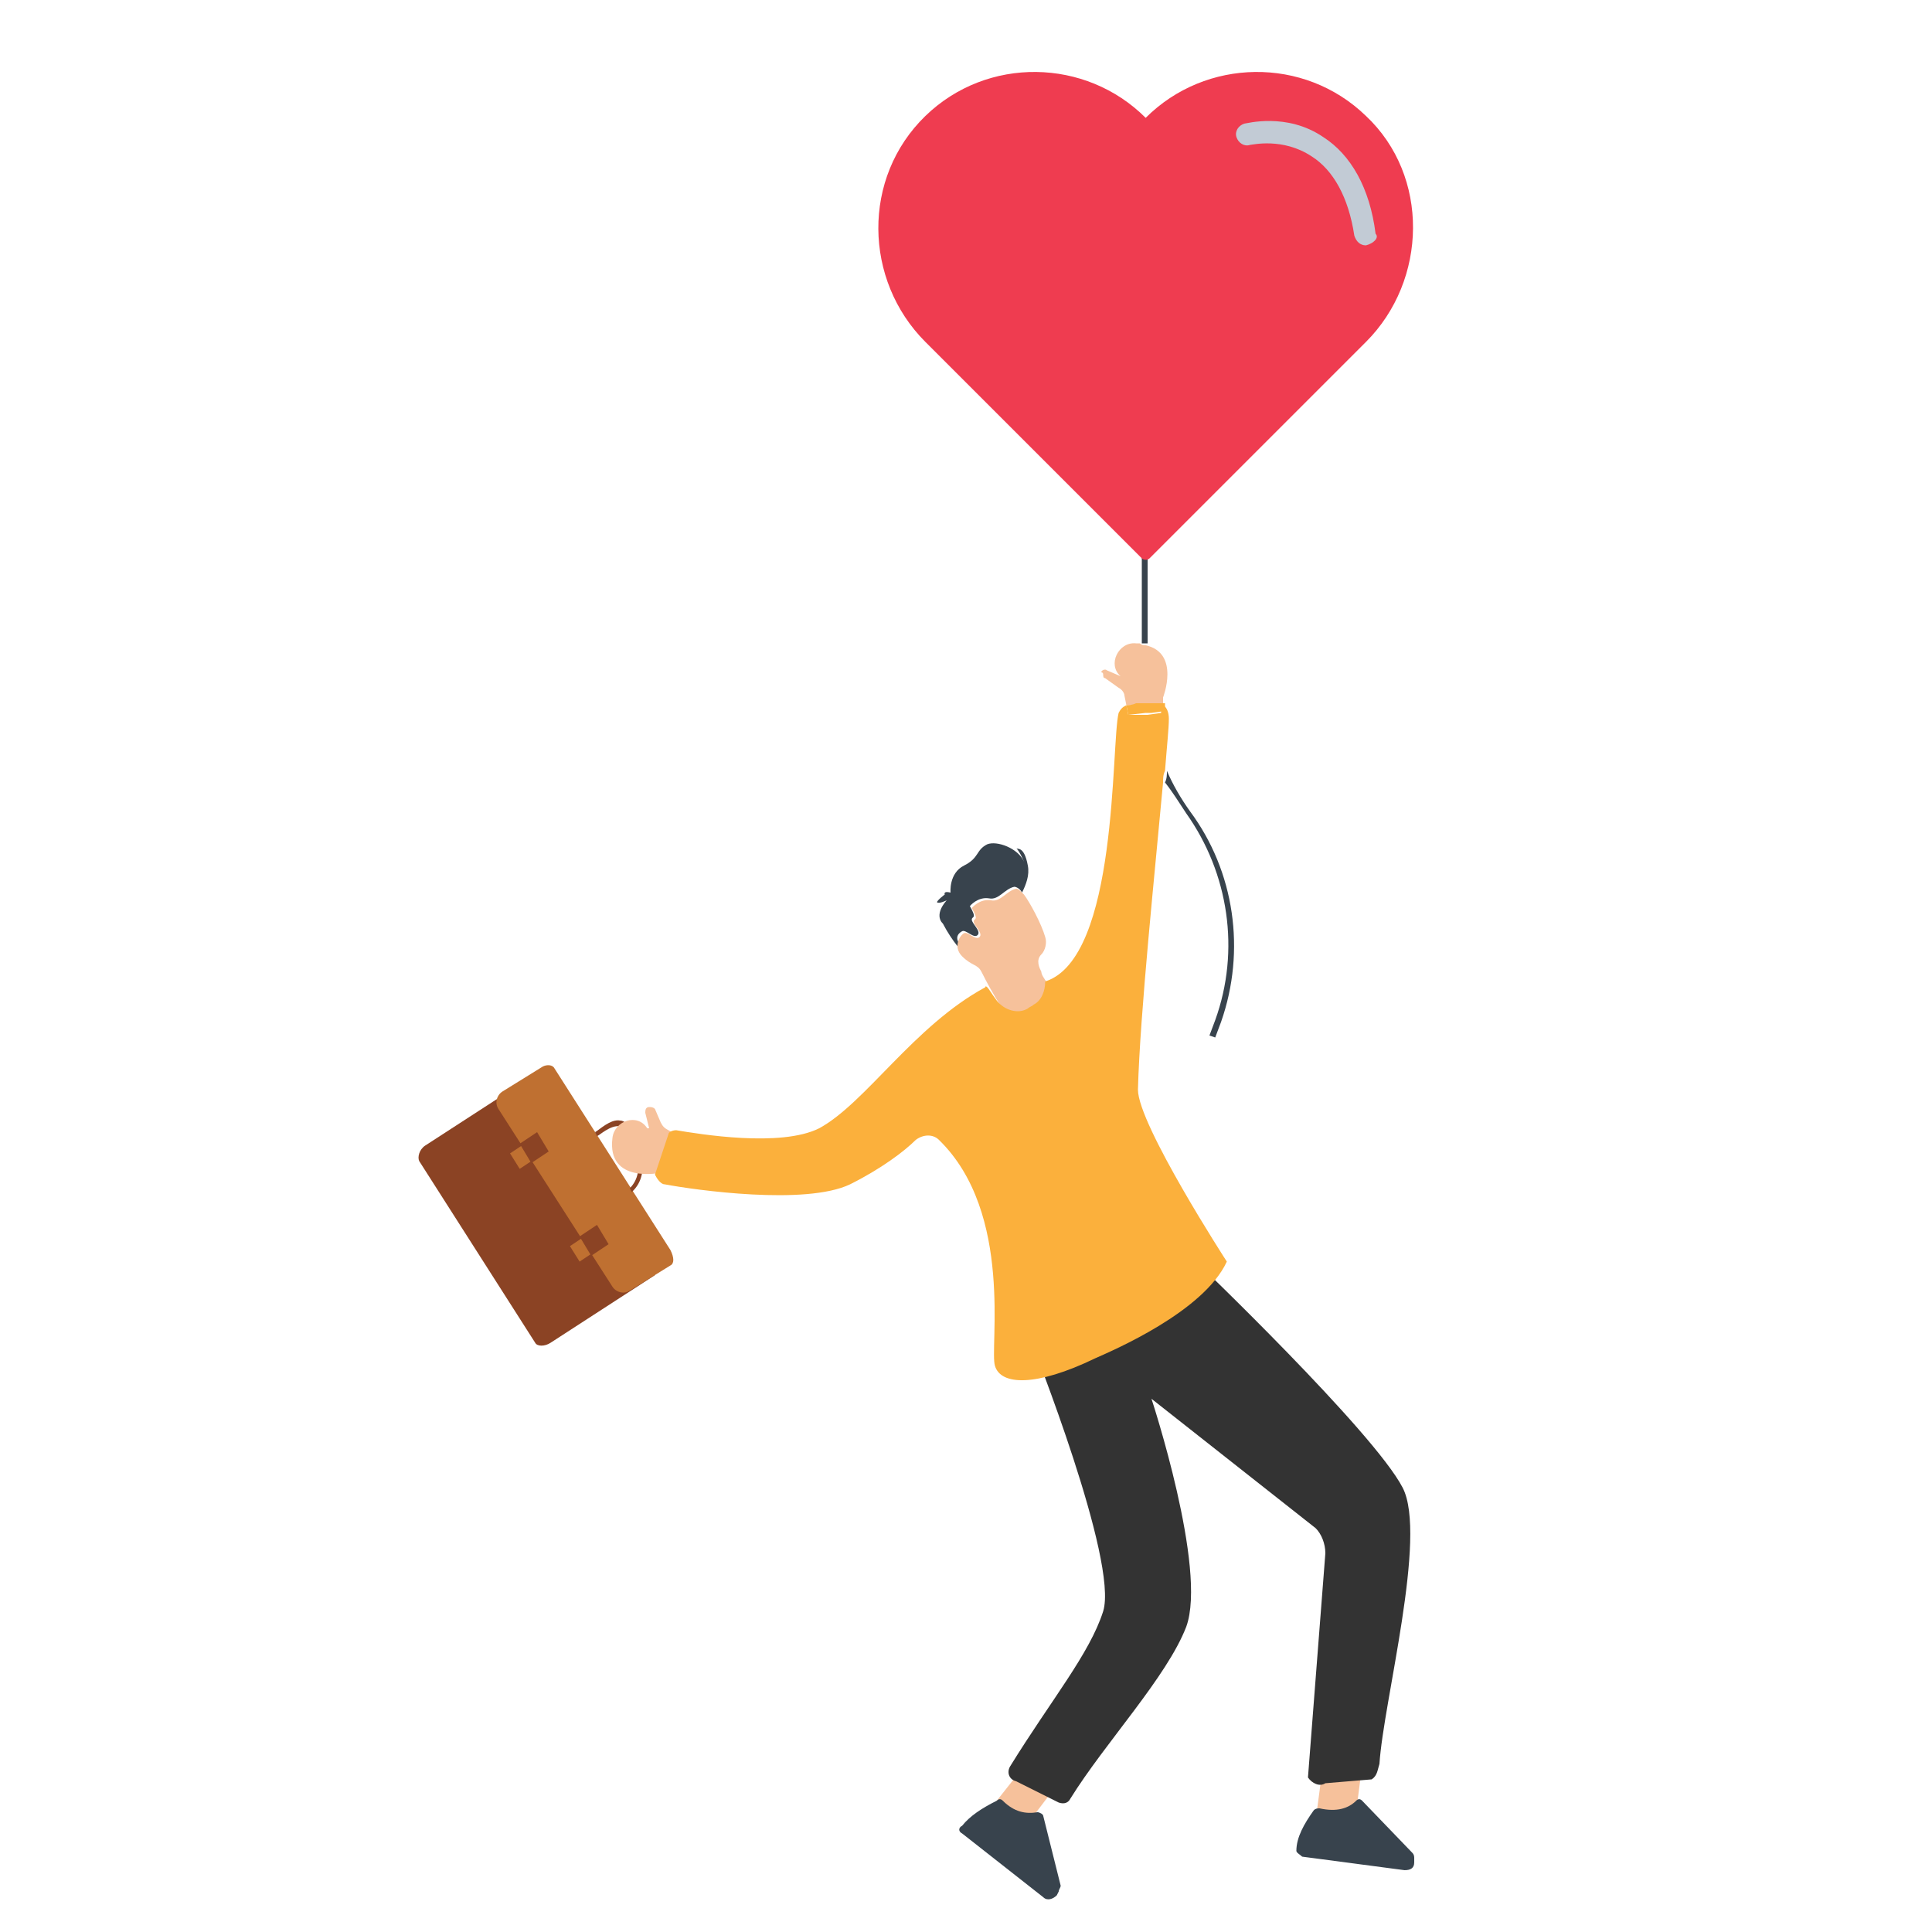 <?xml version="1.0" encoding="utf-8"?>
<!-- Generator: Adobe Illustrator 18.1.1, SVG Export Plug-In . SVG Version: 6.00 Build 0)  -->
<svg version="1.1" id="Layer_1" xmlns="http://www.w3.org/2000/svg" xmlns:xlink="http://www.w3.org/1999/xlink" x="0px" y="0px"
	 viewBox="0 0 100 100" enable-background="new 0 0 100 100" xml:space="preserve">
<path fill="#8B4324" d="M33.9,66l-5.4,3.5c-0.3,0.2-0.7,0.2-0.8,0l-6-9.4c-0.1-0.2,0-0.6,0.3-0.8l5.4-3.5L33.9,66z"/>
<path fill="#BF7031" d="M27,59.3l-0.6,0.4l0.5,0.8l0.6-0.4L27,59.3z"/>
<path fill="#BF7031" d="M30.1,64.1l-0.6,0.4l0.5,0.8l0.6-0.4L30.1,64.1z"/>
<path fill="#BF7031" d="M34.7,65.5l-2.1,1.3c-0.3,0.2-0.7,0.1-0.9-0.2l-5.9-9.2c-0.2-0.3-0.1-0.7,0.2-0.9l2.1-1.3
	c0.2-0.1,0.5-0.1,0.6,0.1l6,9.4C34.9,65.1,34.9,65.4,34.7,65.5z"/>
<path fill="#8B4324" d="M32.7,61.7l-0.1-0.2c0.9-0.9,0.2-2.4-0.1-2.9c-0.1-0.2-0.2-0.3-0.4-0.3c-0.5-0.1-1.1,0.5-1.2,0.5l-0.1-0.2
	c0.2-0.1,0.8-0.7,1.3-0.6c0.2,0,0.4,0.2,0.6,0.4C33,59,33.8,60.7,32.7,61.7z"/>
<path fill="#8B4324" d="M30.9,63.4L30,64l0.6,1l0.9-0.6L30.9,63.4z"/>
<path fill="#8B4324" d="M27.8,58.6l-0.9,0.6l0.6,1l0.9-0.6L27.8,58.6z"/>
<path fill="#F6C19B" d="M35.5,59L35,60.8l-0.8-0.1c0,0-2.8,0.6-2.5-1.8c0.1-0.9,1.3-1.3,1.8-0.5c0,0,0,0,0,0c0,0,0.1,0,0.1,0
	l-0.2-0.8c0-0.1,0-0.3,0.2-0.3c0.1,0,0.2,0,0.3,0.1l0.3,0.7c0.1,0.2,0.2,0.3,0.4,0.4L35.5,59z"/>
<path fill="#F6C19B" d="M57.1,34.9c0,0.1,0,0.2,0.1,0.2l0.7,0.5c0.2,0.1,0.3,0.3,0.3,0.4l0.1,0.5c0.1,0,0.3,0,0.4,0l0.5,0l0.3,0
	l0.7,0l0-0.4c0,0,0.9-2.3-0.9-2.7c-0.1,0-0.2,0-0.3-0.1c-0.1,0-0.1,0-0.2,0c-0.9-0.1-1.5,1.1-0.8,1.7c0,0,0,0,0,0c0,0,0,0.1,0,0
	l-0.7-0.3c-0.1-0.1-0.3,0-0.3,0.1C57.1,34.8,57.1,34.9,57.1,34.9z"/>
<path fill="#38434D" d="M53.2,44.8c0.1,0.5-0.1,1-0.3,1.4c-0.1-0.2-0.3-0.3-0.4-0.3c-0.5,0.1-0.8,0.7-1.3,0.6c-0.6-0.1-1,0.4-1,0.4
	c0.4,0.7,0.1,0.5,0.1,0.7c0,0.2,0.5,0.6,0.3,0.8c-0.2,0.2-0.6-0.3-0.8-0.2c-0.2,0.1-0.5,0.4,0.1,0.9c0.5,0.5,0.7,0.6,1,1
	c0,0-1.1-0.4-2.1-2.3c0,0-0.5-0.4,0.2-1.2c0,0-0.4,0.2-0.5,0.1c0-0.1,0.4-0.4,0.4-0.4s-0.1-0.2,0.3-0.1c0,0-0.1-1,0.7-1.4
	c0.8-0.4,0.6-0.8,1.2-1.1c0.5-0.2,1.6,0.2,1.9,0.9c0,0-0.2-0.5-0.4-0.7C52.6,44,53,43.7,53.2,44.8z"/>
<path fill="#F6C19B" d="M53,46.3c-0.2-0.2-0.3-0.3-0.4-0.3c-0.5,0.1-0.8,0.7-1.3,0.6c-0.6-0.1-1,0.4-1,0.4c0.4,0.7,0.1,0.5,0.1,0.7
	c0,0.2,0.5,0.6,0.3,0.8c-0.2,0.2-0.6-0.3-0.8-0.2c-0.2,0.1-0.6,0.7-0.1,1.2c0.5,0.5,0.8,0.4,1,0.8c0.1,0.2,1.2,2.4,1.7,2.5
	c0.5,0.1,2.1-0.7,2-1.2c0-0.5-0.6-1-0.6-1.3c-0.1-0.2-0.3-0.6,0-0.9c0.2-0.2,0.3-0.6,0.2-0.9C53.9,47.8,53.3,46.7,53,46.3z"/>
<path fill="#F6C19B" d="M68.5,91.2l-0.4,3l2,0.3l0.4-3.1L68.5,91.2z"/>
<path fill="#38434D" d="M67.4,96.1l5.3,0.7c0.3,0,0.5-0.1,0.5-0.4l0-0.2c0-0.1,0-0.2-0.1-0.3l-2.6-2.7c-0.1-0.1-0.2-0.1-0.3,0
	c-0.4,0.4-1,0.6-1.9,0.4c-0.1,0-0.2,0-0.3,0.1c-0.5,0.7-0.9,1.4-0.9,2.1C67.1,95.9,67.3,96,67.4,96.1z"/>
<path fill="#F6C19B" d="M53.1,91.3l-1.9,2.4l1.6,1.2l1.9-2.5L53.1,91.3z"/>
<path fill="#38434D" d="M49.8,94.9l4.2,3.3c0.2,0.2,0.5,0.1,0.7-0.1l0.1-0.2c0-0.1,0.1-0.2,0.1-0.3L54,94c0-0.1-0.2-0.2-0.3-0.2
	c-0.6,0.1-1.2,0-1.8-0.6c-0.1-0.1-0.2-0.1-0.3,0c-0.8,0.4-1.4,0.8-1.8,1.3C49.6,94.6,49.6,94.8,49.8,94.9z"/>
<path fill="#333333" d="M71,92.1l-2.4,0.2c-0.3,0.2-0.7,0-0.9-0.3l0.9-11.6c0-0.5-0.2-1-0.5-1.3c0,0,0,0,0,0l-8.5-6.7
	c0,0,2.9,8.8,1.8,11.8c-1,2.6-4.2,6-6,8.9c-0.1,0.2-0.3,0.3-0.6,0.2l-2.2-1.1c-0.4-0.1-0.5-0.5-0.3-0.8c2.1-3.4,4.1-5.8,4.8-8
	c0.8-2.6-3.7-13.9-3.7-13.9l8.4-4.3c0,0,9.3,8.9,10.8,11.8c1.3,2.5-1,11.1-1.2,14.3C71.3,91.6,71.3,91.9,71,92.1z"/>
<path fill="#FBB03C" d="M34.4,61.3c1.6,0.3,7.3,1.1,9.6,0c1.6-0.8,2.8-1.7,3.4-2.3c0.4-0.3,0.9-0.3,1.2,0c3.9,3.8,2.6,10.8,2.9,11.7
	c0.3,1,2.1,1.1,5.2-0.4c0.9-0.4,5.6-2.4,6.8-5c0,0-4.6-7.1-4.6-8.9c0.1-3.9,0.9-11.5,1.3-15.9c0-0.2,0-0.4,0.1-0.6
	c0.1-1.3,0.2-2.2,0.2-2.7c0-0.3-0.1-0.6-0.3-0.7l-0.1,0l0,0.4l-0.7,0.1l-0.3,0L58.4,37l-0.1-0.5c-0.2,0.1-0.3,0.2-0.4,0.4
	c-0.4,1.6,0,12.7-3.8,13.9l0,0c0,0.5-0.2,1-0.6,1.2c-0.1,0.1-0.2,0.1-0.3,0.2c0,0,0,0,0,0c-0.5,0.3-1.2,0.1-1.6-0.4
	c-0.3-0.4-0.4-0.6-0.5-0.7c0,0-0.1-0.1-0.1,0c-3.7,2-6.2,6-8.6,7.3c-2,1-6.2,0.3-7.4,0.1c-0.2,0-0.4,0.1-0.4,0.2l-0.7,2.1
	C34,61,34.2,61.3,34.4,61.3z"/>
<path fill="#FBB03C" d="M58.3,36.5l0.1,0.5l0.9-0.1l0.3,0l0.7-0.1l0-0.4l-0.7,0l-0.3,0l-0.5,0C58.6,36.5,58.4,36.5,58.3,36.5z"/>
<path fill="#38434D" d="M61.4,42.1c2.2,3.1,2.8,7.1,1.5,10.7l-0.3,0.8l0.3,0.1l0.3-0.8c1.3-3.7,0.7-7.8-1.6-10.9
	c-0.5-0.7-0.9-1.4-1.2-2.1c0,0.2,0,0.4-0.1,0.6C60.7,41,61,41.5,61.4,42.1z"/>
<path fill="#38434D" d="M59.1,26.3v7c0.1,0,0.2,0,0.3,0v-7H59.1z"/>
<path fill="#EF3C50" d="M59.3,6.1C56.2,3,51.1,2.9,47.9,6c-3.3,3.2-3.2,8.5,0,11.7l11.2,11.2c0.1,0.1,0.3,0.1,0.4,0l11.2-11.2
	c3.2-3.2,3.3-8.6,0-11.7C67.5,2.9,62.4,3,59.3,6.1z"/>
<path fill="#C2CBD5" d="M70.7,12.7c-0.3,0-0.5-0.2-0.6-0.5c-0.3-2-1.1-3.4-2.2-4.1c-1.5-1-3.1-0.6-3.2-0.6c-0.3,0.1-0.6-0.1-0.7-0.4
	c-0.1-0.3,0.1-0.6,0.4-0.7c0.1,0,2.2-0.6,4.1,0.7c1.4,0.9,2.4,2.6,2.7,5C71.4,12.3,71.1,12.6,70.7,12.7
	C70.8,12.7,70.7,12.7,70.7,12.7z"/>
</svg>
